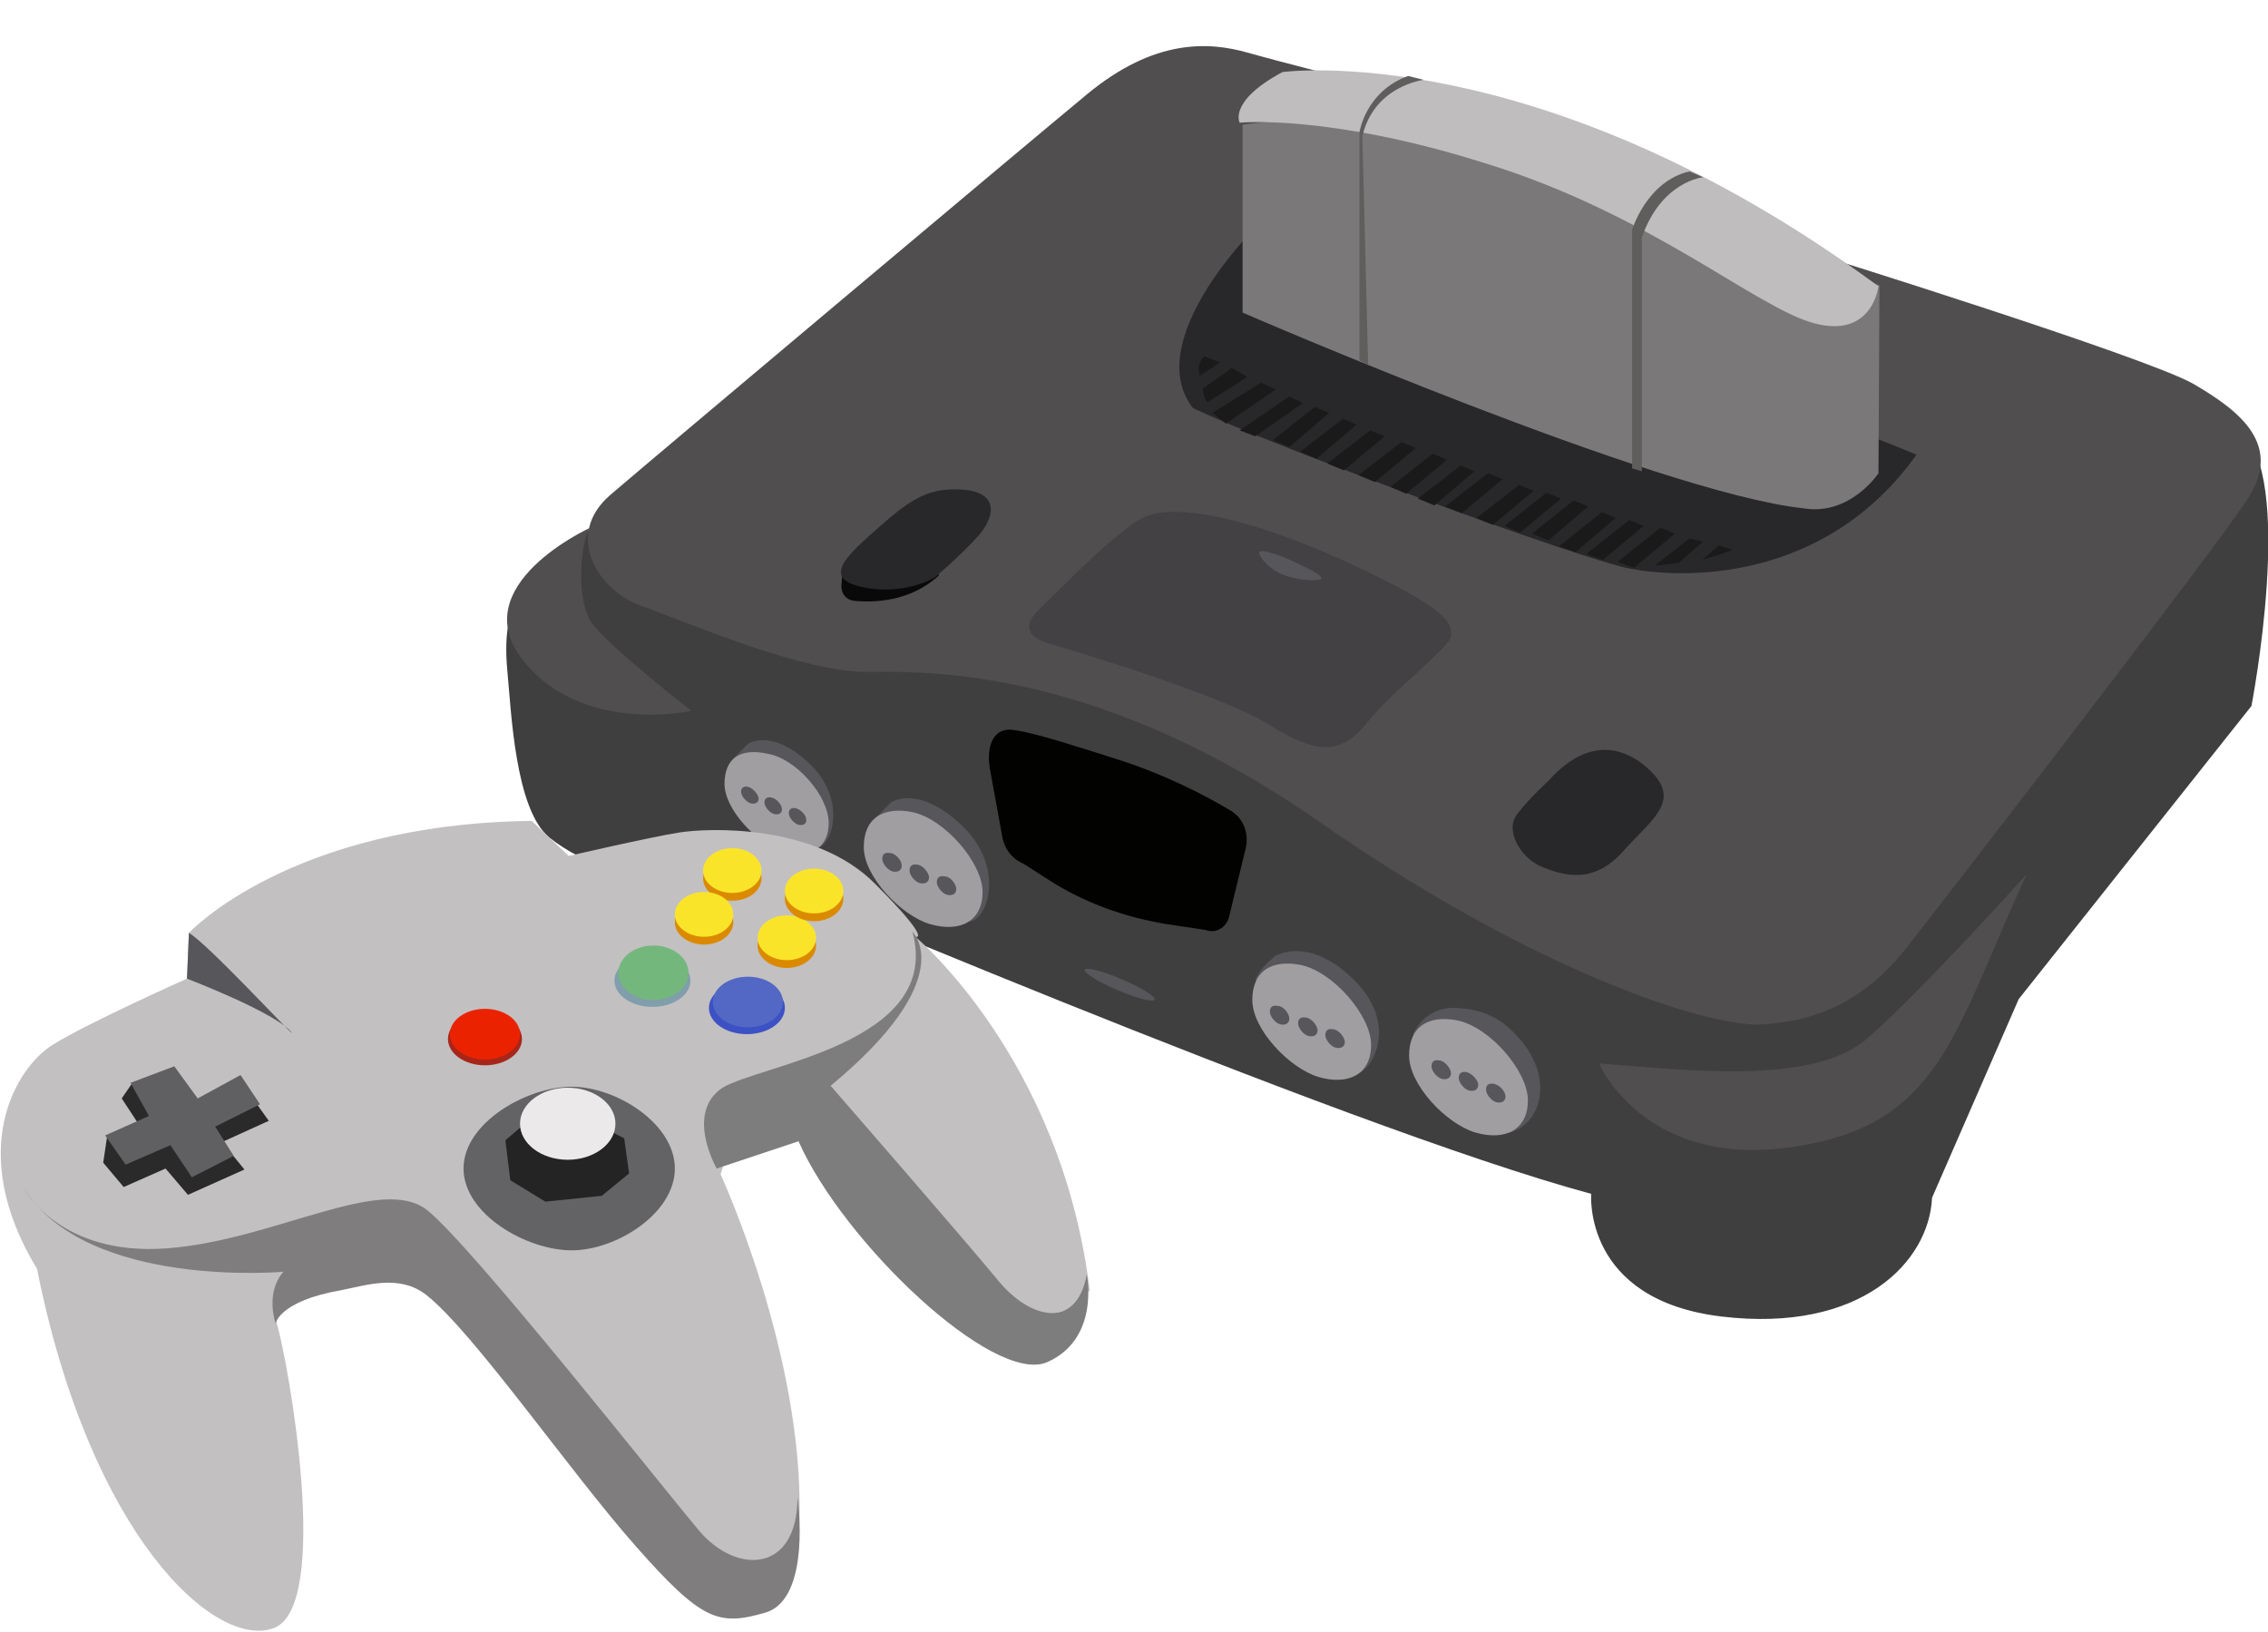 <?xml version="1.0" encoding="utf-8"?>
<!-- Generator: Adobe Illustrator 18.0.0, SVG Export Plug-In . SVG Version: 6.00 Build 0)  -->
<!DOCTYPE svg PUBLIC "-//W3C//DTD SVG 1.1//EN" "http://www.w3.org/Graphics/SVG/1.1/DTD/svg11.dtd">
<svg version="1.1" id="Layer_1" xmlns="http://www.w3.org/2000/svg" xmlns:xlink="http://www.w3.org/1999/xlink" x="0px" y="0px"
	 viewBox="0 0 232.9 167.6" enable-background="new 0 0 232.9 167.6" xml:space="preserve">
<g>
	<path fill="#403F3F" d="M52.5,63.1c0,0-0.8,1.6-0.4,5.8c0.4,4.2,0.8,14.2,4.3,17.1c3.5,2.8,9.7,5.2,15.2,3.1l2-0.9
		c0,0,64.2,27.5,89.8,34.4c0,0-0.9,10.9,13.4,12.6s21.3-5.6,21.6-12.2l8.9-20.4l23.9-30.1c0,0,4.6-23.8-1.2-28.3L60.7,54.2
		L52.5,63.1z"/>
	<path fill="#57565A" d="M89.5,84.4l2-2c0,0,2.7-1.9,7.2,2.3c4.5,4.2,2.8,9.6,1,9.9C97.8,95,89.5,84.4,89.5,84.4z"/>
	<path fill="#57565A" d="M128.9,100.6L128.9,100.6c0.4-0.8,1-1.6,1.7-2.1l0.3-0.3c0,0,3.3-2.1,7.8,2.1c5.2,4.8,2.2,9.8,0.4,10.1
		C137.2,110.7,128.9,100.6,128.9,100.6z"/>
	<path fill="#57565A" d="M145.1,106.2L145.1,106.2c0.7-1.5,2.2-2.7,4.1-2.7c1.6,0,4.1,0.4,6,2.3c4.5,4.2,3.4,9.4-0.1,10.5
		C153.3,116.7,145.1,106.2,145.1,106.2z"/>
	<path fill="#504E4F" d="M138.8,8.2c0,0-6.8-1.7-10.7-2.8c-3.9-1.1-9.5-1.5-16.5,4.3c-7,5.8-44,36.9-48.9,41.1s-1.2,9.9,3.1,11.4
		c4.3,1.5,16.8,7,23.6,6.8c6.8-0.1,24,0,46.1,15.4s39.9,21.1,45.4,20.8c5.5-0.3,10.5-2.3,14.9-7.9s31.2-40.3,34.9-45.9
		c3.8-5.6-0.5-9.1-5.5-12c-5-2.8-38.7-13.3-38.7-13.3L138.8,8.2z"/>
	<path fill="#434143" d="M107.8,66.1c0.4,0.1,17.3,5.1,22.3,8.2c5,3.1,7.5,3.4,10.3-0.1c2.8-3.5,8.5-7.7,8.6-8.9s0-2.4-8.2-6.4
		c-8.2-4-14.8-6-19.1-6.3c-4.3-0.3-5.2,1.1-7.3,2.7c-2,1.6-6.4,6-7.9,7.5C105.1,64.2,105.5,65.5,107.8,66.1z"/>
	<path fill="#504E4F" d="M164.2,109.2c0,0,4.6,10.8,19.8,8.6c15.2-2.2,16.5-11.4,24.1-28c0,0-10.7,11.9-16.3,16.8
		S173.4,109.9,164.2,109.2z"/>
	<path fill="#504E4F" d="M71,73c0,0-8.5-6.6-10.2-9c-1.7-2.3-1.2-8.4-0.2-9.8c0,0-13,5.9-6.9,13.6S71,73,71,73z"/>
	<path fill="#A09EA0" d="M140.8,107.3c0,3-2.3,4.2-5.4,3.3c-3-0.9-6.8-4.9-6.8-7.9s2-4.2,5-3.6C136.9,99.8,140.8,104.3,140.8,107.3z
		"/>
	<path fill="#A09EA0" d="M156.9,113c0,3-2.3,4.2-5.4,3.3c-3-0.9-6.8-4.9-6.8-7.9s2-4.2,5-3.6C153,105.5,156.9,110,156.9,113z"/>
	<path fill="#A09EA0" d="M100.9,91.6c0,3-2.3,4.2-5.4,3.3c-3-0.9-6.8-4.9-6.8-7.9c0-3,2-4.2,5-3.6C97,84.1,100.9,88.6,100.9,91.6z"
		/>
	<path fill="#57565A" d="M92.6,88.9c0,0.5-0.4,0.7-0.9,0.6c-0.5-0.1-1.1-0.8-1.1-1.3s0.3-0.7,0.8-0.6C91.9,87.6,92.6,88.3,92.6,88.9
		z"/>
	<path fill="#57565A" d="M95.4,90.1c0,0.5-0.4,0.7-0.9,0.6c-0.5-0.1-1.1-0.8-1.1-1.3s0.3-0.7,0.8-0.6C94.7,88.8,95.4,89.6,95.4,90.1
		z"/>
	<path fill="#57565A" d="M98.2,91.3c0,0.5-0.4,0.7-0.9,0.6c-0.5-0.1-1.1-0.8-1.1-1.3s0.3-0.7,0.8-0.6C97.6,90,98.2,90.8,98.2,91.3z"
		/>
	<path fill="#57565A" d="M75.1,78.1l1.7-1.7c0,0,2.4-1.7,6.3,2c3.9,3.7,2.4,8.4,0.8,8.7S75.1,78.1,75.1,78.1z"/>
	<path fill="#A09EA0" d="M85.1,84.5c0,2.7-2,3.7-4.8,2.9c-2.6-0.8-5.9-4.3-5.9-6.9c0-2.7,1.7-3.7,4.4-3.1
		C81.8,77.9,85.1,81.8,85.1,84.5z"/>
	<path fill="#57565A" d="M77.9,82c0,0.4-0.3,0.6-0.8,0.5c-0.4-0.1-1-0.7-1-1.2c0-0.4,0.3-0.6,0.7-0.5C77.3,80.9,77.9,81.6,77.9,82z"
		/>
	<path fill="#57565A" d="M80.3,83.1c0,0.4-0.3,0.6-0.8,0.5c-0.4-0.1-1-0.7-1-1.2c0-0.4,0.3-0.6,0.7-0.5C79.8,82,80.3,82.7,80.3,83.1
		z"/>
	<path fill="#57565A" d="M82.8,84.2c0,0.4-0.3,0.6-0.8,0.5c-0.4-0.1-1-0.7-1-1.2c0-0.4,0.3-0.6,0.7-0.5
		C82.2,83.1,82.8,83.7,82.8,84.2z"/>
	<path fill="#57565A" d="M132.4,104.6c0,0.5-0.4,0.7-0.9,0.6c-0.5-0.1-1.1-0.8-1.1-1.3s0.3-0.7,0.8-0.6
		C131.8,103.3,132.4,104.1,132.4,104.6z"/>
	<path fill="#57565A" d="M135.3,105.8c0,0.5-0.4,0.7-0.9,0.6c-0.5-0.1-1.1-0.8-1.1-1.3s0.3-0.7,0.8-0.6
		C134.6,104.5,135.3,105.3,135.3,105.8z"/>
	<path fill="#57565A" d="M138.1,107c0,0.5-0.4,0.7-0.9,0.6c-0.5-0.1-1.1-0.8-1.1-1.3c0-0.5,0.3-0.7,0.8-0.6
		C137.4,105.7,138.1,106.5,138.1,107z"/>
	<path fill="#57565A" d="M149,110.2c0,0.5-0.4,0.7-0.9,0.6c-0.5-0.1-1.1-0.8-1.1-1.3s0.3-0.7,0.8-0.6
		C148.3,108.9,149,109.7,149,110.2z"/>
	<path fill="#57565A" d="M151.8,111.4c0,0.5-0.4,0.7-0.9,0.6c-0.5-0.1-1.1-0.8-1.1-1.3c0-0.5,0.3-0.7,0.8-0.6
		C151.1,110.2,151.8,110.9,151.8,111.4z"/>
	<path fill="#57565A" d="M154.6,112.6c0,0.5-0.4,0.7-0.9,0.6c-0.5-0.1-1.1-0.8-1.1-1.3s0.3-0.7,0.8-0.6
		C154,111.4,154.6,112.1,154.6,112.6z"/>
	
		<ellipse transform="matrix(0.919 0.393 -0.393 0.919 49.062 -37.079)" fill="#57565A" cx="115" cy="101.2" rx="3.9" ry="0.6"/>
	<path fill="#57565A" d="M135.7,59.4c-0.1,0.3-2.2,0.3-4-0.4c-1.8-0.8-2.5-2.1-2.4-2.3c0.1-0.3,1.7,0.1,3.4,0.9
		S135.8,59.1,135.7,59.4z"/>
	<path fill="#28282A" d="M128.7,23.6c0,0-11.5,11.5-6.2,18.3c7.9,3.8,39.7,15.5,44.9,16.5c5.2,1,19.9,1.6,29.4-11.7
		C184.7,41.4,128.7,23.6,128.7,23.6z"/>
	<path fill="#7A7879" d="M127.6,12.8v19.3c0,0,42.6,18.5,57.6,20.1c4.8,0.8,7.7-3.6,7.7-3.6l0.1-19.3l-48.7-18.5L127.6,12.8z"/>
	<path fill="#BFBDBE" d="M127.3,12.6c0,0-1.2-2.2,4.4-5.2c0,0,26.4-3.6,61.2,22c0,0-0.6,5.4-6.6,3.8c-6-1.6-16.9-11.3-34-16.5
		C136.4,11.7,127.3,12.6,127.3,12.6z"/>
	<path fill="#605E5D" d="M139.6,37V13.6c0,0,0.6-4.2,5-5.8l1.6,0.4c0,0-5.1,0.6-6.3,5.8l0.6,23.5L139.6,37z"/>
	<path fill="#605E5D" d="M167.6,48.1V23.6c0,0,1.5-5,5.9-6l1.4,0.6c0,0-4.3,0.4-6.3,6.2v24L167.6,48.1z"/>
	<polygon fill="#1A1A1A" points="139.5,48.8 141.2,49.5 145.4,46 143.9,45.4 	"/>
	<polygon fill="#1A1A1A" points="136.3,47.6 138,48.3 142.2,44.8 140.7,44.2 	"/>
	<polygon fill="#1A1A1A" points="133.5,46.4 135.2,47.1 139.3,43.6 137.9,43 	"/>
	<polygon fill="#1A1A1A" points="130.7,45.2 132.4,45.9 136.5,42.4 135,41.8 	"/>
	<polygon fill="#1A1A1A" points="127.3,44.2 128.9,44.8 133.8,41.4 132.4,40.7 	"/>
	<polygon fill="#1A1A1A" points="124.5,42.4 125.9,43.5 131,40 129.5,39.3 	"/>
	<polygon fill="#1A1A1A" points="142.8,50 144.4,50.7 148.6,47.2 147.1,46.6 	"/>
	<polygon fill="#1A1A1A" points="145.6,51.2 147.3,51.9 151.4,48.4 150,47.8 	"/>
	<polygon fill="#1A1A1A" points="148.4,52 150.1,52.7 154.3,49.2 152.8,48.6 	"/>
	<polygon fill="#1A1A1A" points="151.6,53.2 153.3,53.9 157.5,50.4 156,49.8 	"/>
	<polygon fill="#1A1A1A" points="154.5,54 156.1,54.7 160.3,51.2 158.8,50.6 	"/>
	<polygon fill="#1A1A1A" points="157.3,54.8 159,55.5 163.1,52 161.6,51.4 	"/>
	<polygon fill="#1A1A1A" points="160.1,56.1 161.8,56.7 165.9,53.2 164.5,52.6 	"/>
	<polygon fill="#1A1A1A" points="162.9,56.9 164.6,57.5 168.8,54 167.3,53.4 	"/>
	<polygon fill="#1A1A1A" points="166.1,57.7 167.8,58.3 172,54.8 170.5,54.2 	"/>
	<path fill="#1A1A1A" d="M124,41.3c0,0-0.4-0.3-0.5-1.4l3-2.1l1.6,0.9L124,41.3z"/>
	<path fill="#1A1A1A" d="M123.2,38.6l2.1-1.4c0,0-1.5-0.5-1.5-0.6C123.7,36.5,122.8,37.2,123.2,38.6z"/>
	<polygon fill="#1A1A1A" points="169.9,58.1 172.4,57.8 174.9,55.6 173.5,55.3 	"/>
	<path fill="#1A1A1A" d="M174.8,57.5c0,0,3.7-1.1,3-1.1c-0.1,0-1.3-0.4-1.3-0.4L174.8,57.5z"/>
	<path fill="#28282A" d="M159,80.2c0,0-1.9,1.7-3.2,3.4c-1.3,1.6,0.3,4.5,2.5,5.4s5.3,1.9,8.4-1.6c3.1-3.5,6.5-5.4,1.9-9
		C163.8,74.8,159.9,79.2,159,80.2z"/>
	<path fill="#09090A" d="M86.5,58.9l-0.1,1.3c0,0.8,0.5,1.4,1.3,1.5c2,0.2,5.8,0.1,8.7-2.6c0.1,0-0.3-0.5-0.3-0.5
		C99.3,54.4,86.5,58.9,86.5,58.9z"/>
	<path fill="#28282A" d="M96,59.3c0,0,2.7-2.3,4.4-4.2s2.3-4.4-1.3-4.8c-3.6-0.3-5.4,0.8-8.8,3.8s-6,5.3-1.7,6.2S96,59.3,96,59.3z"
		/>
	<path fill="#020201" d="M114.5,77.9c5.1,1.6,9.3,3.8,11.8,5.3c1.4,0.8,2,2.4,1.6,4l-1.7,7c-0.3,1.1-1.4,1.7-2.4,1.3l-4-0.6
		c-4.3-0.7-8.5-2.2-12.2-4.6l-2.5-1.6c-1.2-0.5-2-1.6-2.2-2.9l-1.2-6.6c-0.5-2.4,0.2-4.7,2.6-4.2C106.5,75.3,111.3,76.9,114.5,77.9z
		"/>
	<g>
		<path fill="#C2C0C1" d="M19.4,95.8c0,0,10.4-11.2,35.2-11.5l3.8,3.6c0,0,8.2-1.9,11.3-2.4c3.1-0.5,14-0.9,20.1,5.2
			s4.2,5.5,4.2,5.5s15,12.5,17.9,36.3c-4.2,6.4-15.6-1.7-15.6-1.7l-14.6-16.4l-6.6,2.7l-1.1,3.5c0,0,8.5,18.4,8.1,35.3l-1.1,7.5
			l-13.3-5.5l-23.9-28.1l-9.8,1.3c0,0-5.4,1.1-5.6,4.7c1.2,4,5.7,29.2-0.3,31.4s-18.8-9.4-24.3-36.9c-7.4-12.2-2.1-20.7,1.6-23
			s13.8-6.8,13.8-6.8L19.4,95.8z"/>
		<path fill="#57565A" d="M19.4,95.8l-0.2,4.7c0,0,9.4,3.6,10.8,5.6C29.9,106.2,21.3,96.9,19.4,95.8z"/>
		<path fill="#7F7D7E" d="M2.5,122.1c0,0,3.6,6.9,14.6,6.1s22.1-7.7,26.8-3.9s24.1,28.4,27.9,32.9c3.8,4.5,10.1,4.4,10.1-3.5
			c0,0,1.5,10.5-3.3,11.9c-4.8,1.4-6.5,0.9-13.3-6.8S48.7,136.9,43.8,133c-2.8-2.2-6.2-1-8.8-0.5c-6.3,1.1-6.7,3.4-6.7,3.4
			s-1.1-3.1,0.8-5.3C29.1,130.6,9,132.4,2.5,122.1z"/>
		<path fill="#7E7D7E" d="M93.7,95.7c0,0,5,4.7-8.4,15.8c0,0,14,16.1,17.2,20c3.2,3.9,8,5.2,9.1-0.6c0,0,1.4,6.6-4.1,9
			c-5.5,2.3-20.9-12.3-25.5-22.7l-8.4,2.8c0,0-3.3-5.7,0.6-8.3C78.2,109.3,96.8,107.1,93.7,95.7z"/>
		<polygon fill="#2A2A2B" points="13.6,111.2 12.5,112.8 14.4,115.7 16.3,114.9 		"/>
		<polygon fill="#2A2A2B" points="11,116.7 10.6,119.4 12.7,121.9 17,120 19.3,122.7 25.1,120.1 22,116.3 		"/>
		<polygon fill="#2A2A2B" points="22.1,117.6 27.6,115.1 25.6,112.3 20.7,115.1 		"/>
		<polygon fill="#605F62" points="15.3,114.6 10.8,116.6 12.9,119.6 17.5,117.6 19.7,120.9 24,118.7 22.1,115.7 26.7,113.4 
			24.7,110.4 20.3,112.8 17.9,109.5 13.4,111.2 		"/>
		<ellipse fill="#809EAB" cx="67" cy="100.7" rx="3.9" ry="2.7"/>
		<ellipse fill="#74B77D" cx="67.1" cy="99.9" rx="3.6" ry="2.8"/>
		<ellipse fill="#3C51C4" cx="76.7" cy="103.5" rx="3.9" ry="2.7"/>
		<ellipse fill="#5268C4" cx="76.8" cy="102.9" rx="3.6" ry="2.6"/>
		<ellipse fill="#A7261A" cx="49.8" cy="106.7" rx="3.8" ry="2.7"/>
		<ellipse fill="#EB2200" cx="49.8" cy="106.2" rx="3.6" ry="2.6"/>
		<ellipse fill="#DB8A00" cx="80.8" cy="97.1" rx="3" ry="2.3"/>
		<ellipse fill="#FAE42A" cx="80.8" cy="96.3" rx="3" ry="2.3"/>
		<ellipse fill="#DB8A00" cx="83.6" cy="92.3" rx="3" ry="2.3"/>
		<ellipse fill="#FAE42A" cx="83.6" cy="91.5" rx="3" ry="2.3"/>
		<ellipse fill="#DB8A00" cx="75.2" cy="90.2" rx="3" ry="2.3"/>
		<ellipse fill="#FAE42A" cx="75.2" cy="89.4" rx="3" ry="2.3"/>
		<ellipse fill="#DB8A00" cx="72.3" cy="94.7" rx="3" ry="2.3"/>
		<ellipse fill="#FAE42A" cx="72.3" cy="93.9" rx="3" ry="2.3"/>
		<path fill="#636265" d="M69.3,120c0,4.6-6,8.4-10.6,8.4s-11.1-3.7-11.1-8.4s6.5-8.4,11.1-8.4S69.3,115.4,69.3,120z"/>
		<polygon fill="#232423" points="51.9,117.1 52.4,121.2 56,123.4 61.8,122.8 64.6,120.5 64.1,116.9 60.4,115 54,115.3 		"/>
		<ellipse fill="#EBE9EA" cx="58.3" cy="115.4" rx="4.9" ry="3.7"/>
	</g>
</g>
</svg>
